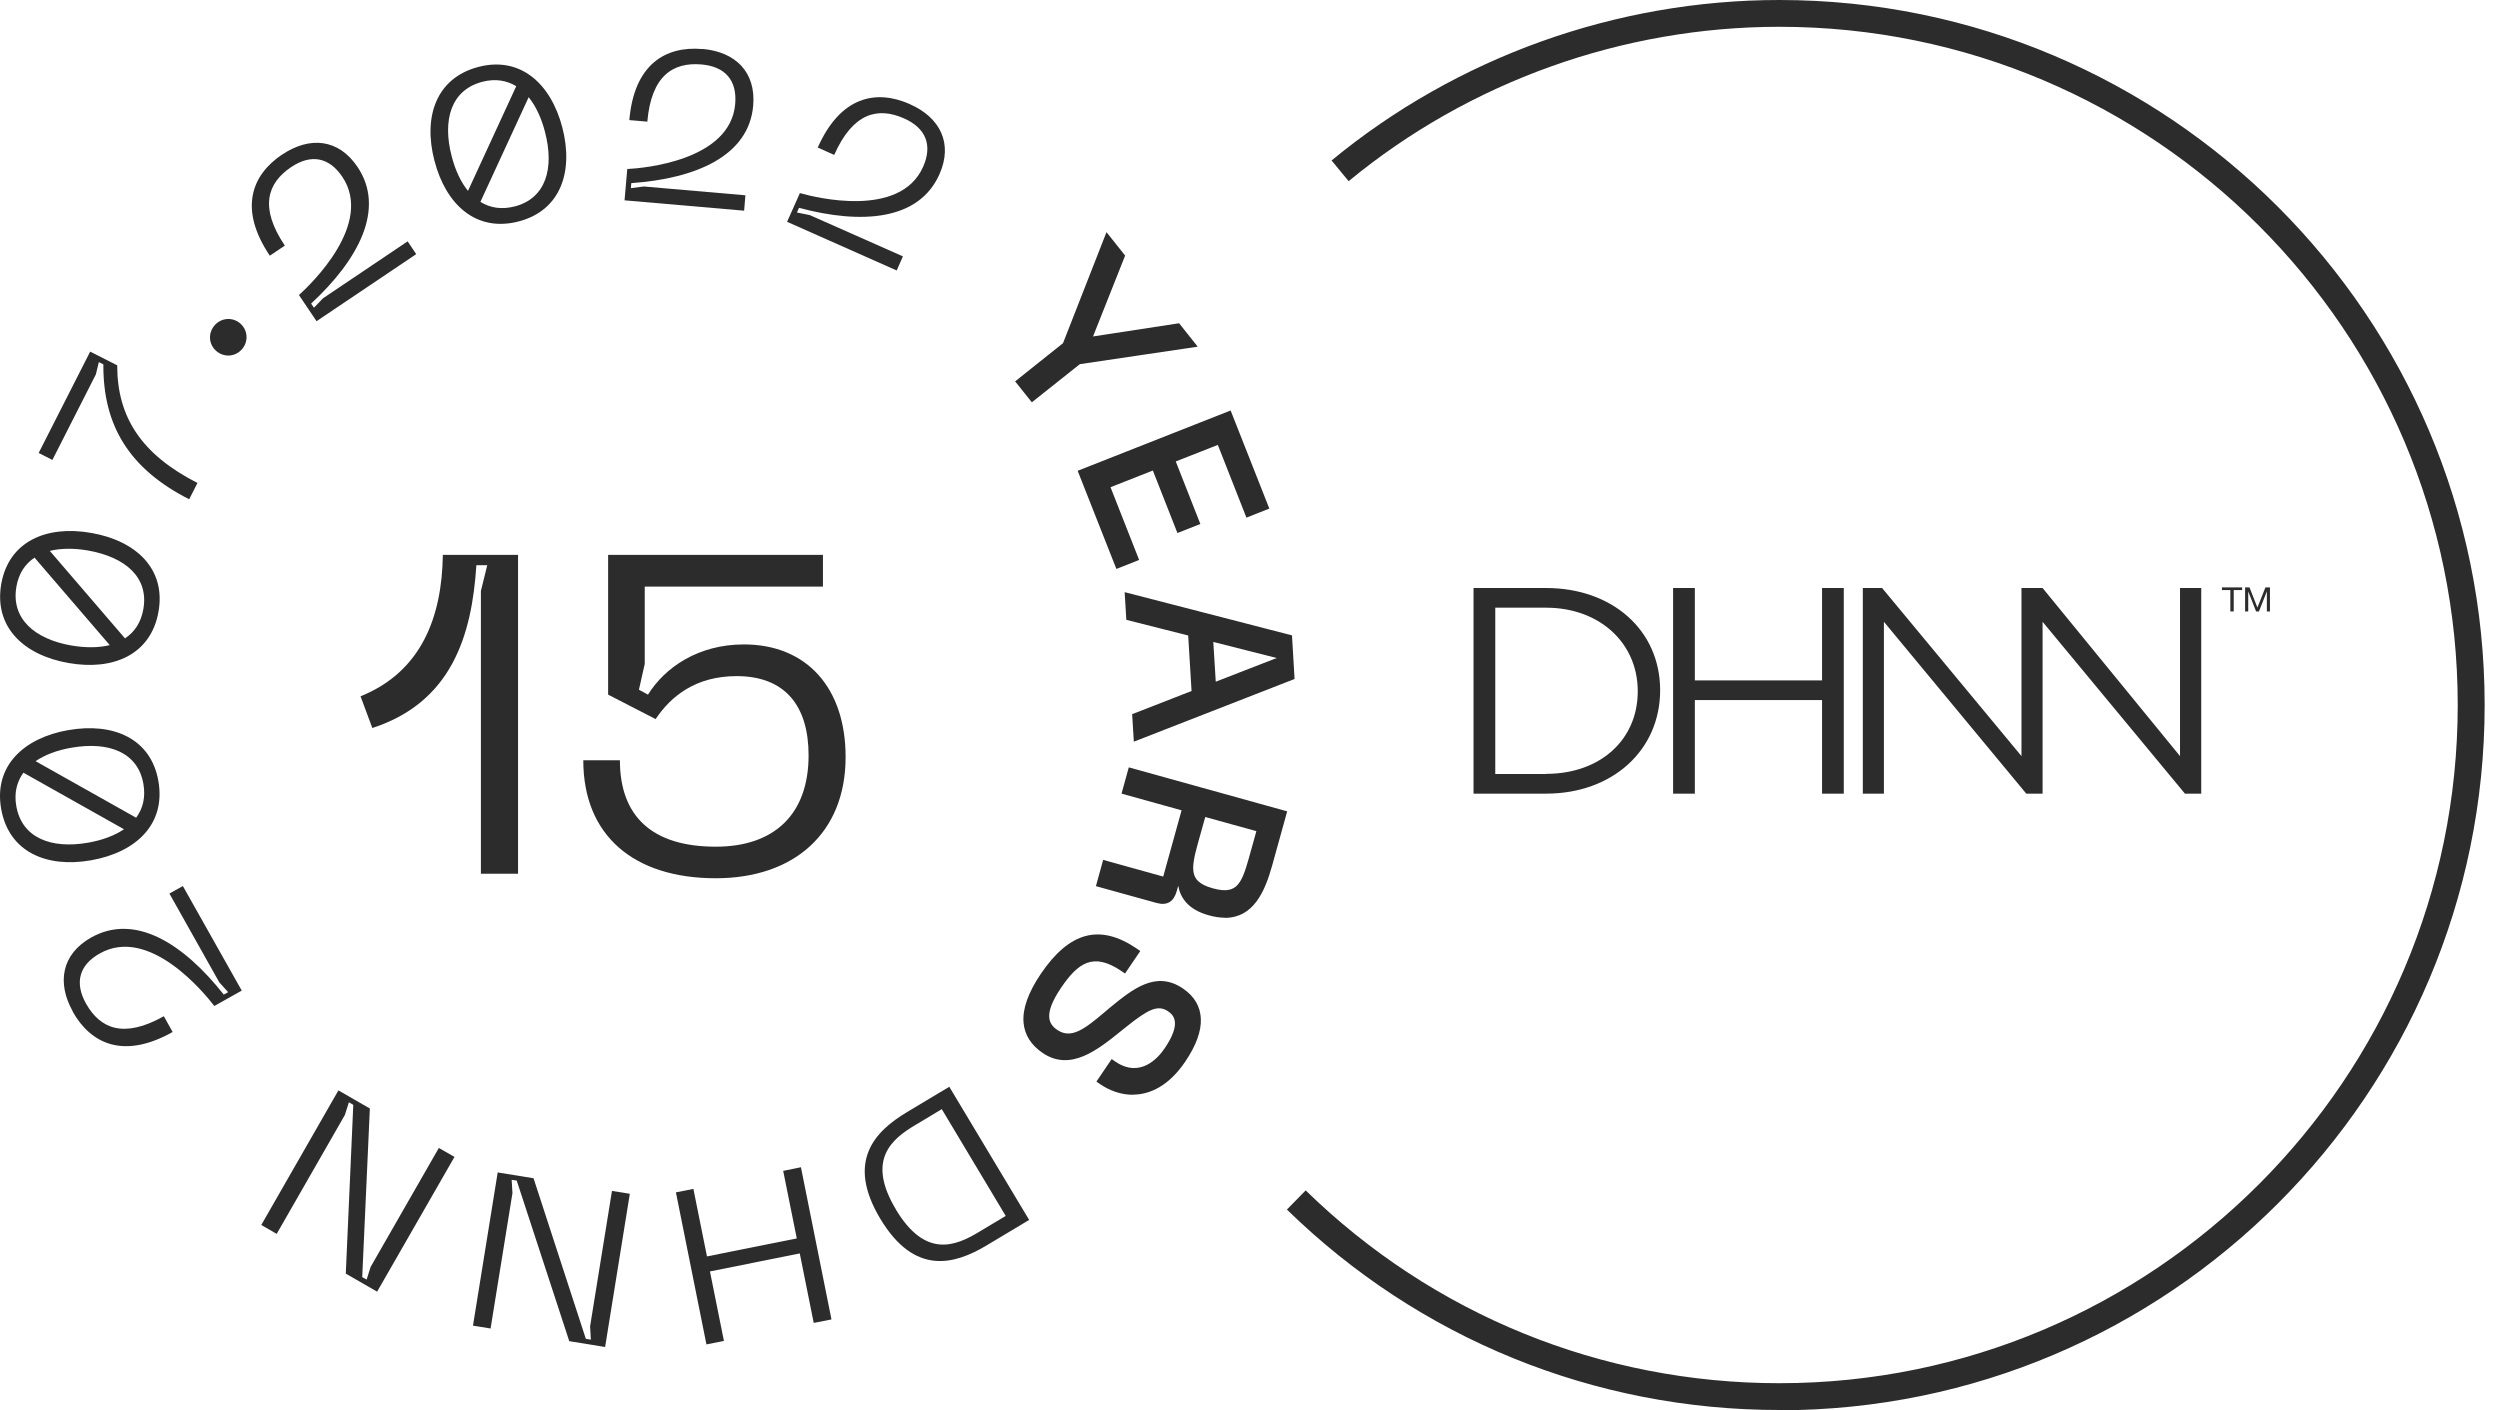 <svg width="156" height="88" viewBox="0 0 156 88" fill="none" xmlns="http://www.w3.org/2000/svg" class="svg-dh" data-v-090acfbc=""><path d="M111.03 87.984C99.482 87.984 88.564 83.543 80.303 75.476L81.474 74.281C89.428 82.041 99.926 86.312 111.038 86.312C134.377 86.312 153.362 67.328 153.362 43.992C153.362 20.655 134.377 1.672 111.038 1.672C101.251 1.672 91.697 5.087 84.155 11.305L83.089 10.013C90.93 3.553 100.855 0 111.038 0C135.297 0 155.042 19.735 155.042 44C155.042 68.265 135.306 88 111.038 88L111.03 87.984Z" fill="#2D2C2D" data-v-090acfbc=""/> <path d="M96.479 36.692H91.948V49.523H96.479C100.605 49.523 103.593 46.826 103.593 43.071C103.593 39.317 100.597 36.692 96.479 36.692ZM96.479 48.296H93.305V37.92H96.479C99.79 37.92 102.196 40.1 102.196 43.136C102.196 46.172 99.846 48.288 96.479 48.288V48.296ZM113.696 36.692H115.052V49.523H113.696V43.685H105.758V49.523H104.401V36.692H105.758V42.458H113.696V36.692ZM137.357 36.692V49.523H136.34L127.457 38.8V49.523H126.439L117.556 38.8V49.523H116.24V36.692H117.443L126.14 47.181V36.692H127.457L136.033 47.181V36.692H137.357ZM139.174 36.822H138.649V36.652H139.909V36.822H139.384V38.154H139.174V36.822ZM140.087 36.652H140.369L140.862 37.912L141.363 36.652H141.645V38.154H141.452V36.902L140.959 38.154H140.781L140.289 36.902V38.154H140.095V36.652H140.087Z" fill="#2D2C2D" data-v-090acfbc=""/> <path d="M4.546 63.121C3.537 61.329 3.844 59.544 5.685 58.502C8.431 56.96 11.451 58.882 13.963 62.063L14.237 61.91L13.688 61.304L10.571 55.757L11.411 55.289L15.085 61.813L13.373 62.774C12.767 61.983 9.319 57.751 6.226 59.496C4.918 60.23 4.651 61.345 5.37 62.629C6.25 64.187 7.712 64.825 10.223 63.412L10.773 64.397C7.728 66.109 5.677 65.148 4.538 63.129L4.546 63.121Z" fill="#2D2C2D" data-v-090acfbc=""/> <path d="M4.263 45.559C7.082 45.067 9.424 46.092 9.884 48.741C10.352 51.422 8.503 53.182 5.685 53.682C2.883 54.175 0.541 53.15 0.072 50.469C-0.396 47.812 1.461 46.052 4.255 45.559H4.263ZM5.499 52.584C6.395 52.423 7.155 52.14 7.736 51.745L1.461 48.216C1.049 48.789 0.872 49.475 1.017 50.299C1.364 52.285 3.189 52.988 5.491 52.584H5.499ZM4.457 46.657C3.561 46.811 2.802 47.102 2.22 47.497L8.495 51.026C8.923 50.444 9.093 49.75 8.947 48.91C8.6 46.932 6.775 46.254 4.465 46.657H4.457Z" fill="#2D2C2D" data-v-090acfbc=""/> <path d="M5.692 33.254C8.51 33.746 10.36 35.515 9.891 38.163C9.423 40.844 7.073 41.87 4.262 41.369C1.46 40.877 -0.389 39.108 0.079 36.435C0.548 33.787 2.89 32.761 5.692 33.254V33.254ZM4.456 40.279C5.353 40.432 6.16 40.424 6.847 40.255L2.155 34.796C1.565 35.192 1.17 35.781 1.024 36.605C0.677 38.591 2.147 39.875 4.448 40.279H4.456ZM5.498 34.352C4.602 34.199 3.794 34.207 3.108 34.376L7.8 39.835C8.397 39.439 8.801 38.842 8.946 38.002C9.294 36.023 7.816 34.764 5.498 34.352V34.352Z" fill="#2D2C2D" data-v-090acfbc=""/> <path d="M6.451 22.74L6.168 22.595L5.982 23.362L3.269 28.7L2.413 28.264L5.627 21.941L7.315 22.797C7.307 26.027 8.833 28.361 12.322 30.137L11.805 31.154C8.066 29.257 6.419 26.552 6.451 22.732V22.74Z" fill="#2D2C2D" data-v-090acfbc=""/> <path d="M13.495 21.901C13.018 21.489 12.97 20.786 13.39 20.302C13.802 19.825 14.512 19.769 14.989 20.181C15.473 20.601 15.514 21.311 15.102 21.788C14.682 22.272 13.979 22.321 13.495 21.901Z" fill="#2D2C2D" data-v-090acfbc=""/> <path d="M17.613 9.642C19.325 8.495 21.125 8.657 22.304 10.409C24.065 13.017 22.385 16.19 19.413 18.944L19.591 19.202L20.156 18.613L25.438 15.06L25.971 15.859L19.753 20.042L18.654 18.411C19.397 17.741 23.338 13.97 21.36 11.031C20.52 9.787 19.389 9.609 18.17 10.425C16.684 11.426 16.167 12.936 17.774 15.326L16.837 15.956C14.891 13.057 15.682 10.934 17.604 9.642H17.613Z" fill="#2D2C2D" data-v-090acfbc=""/> <path d="M35.089 7.954C35.807 10.716 34.976 13.138 32.367 13.817C29.735 14.503 27.829 12.799 27.11 10.03C26.391 7.276 27.223 4.862 29.856 4.175C32.464 3.497 34.37 5.201 35.089 7.954ZM28.184 9.747C28.41 10.627 28.758 11.362 29.202 11.911L32.214 5.378C31.608 5.015 30.906 4.894 30.098 5.104C28.144 5.613 27.595 7.486 28.184 9.747V9.747ZM34.007 8.229C33.781 7.349 33.433 6.622 32.989 6.065L29.977 12.597C30.591 12.977 31.301 13.09 32.125 12.88C34.063 12.371 34.604 10.506 34.007 8.229Z" fill="#2D2C2D" data-v-090acfbc=""/> <path d="M43.833 3.053C45.884 3.231 47.184 4.491 46.999 6.598C46.724 9.731 43.429 11.144 39.392 11.427L39.367 11.742L40.175 11.637L46.514 12.186L46.434 13.147L38.972 12.501L39.141 10.547C40.143 10.498 45.569 10.03 45.876 6.493C46.005 4.999 45.238 4.151 43.777 4.022C42 3.869 40.643 4.717 40.393 7.591L39.27 7.494C39.569 4.014 41.523 2.859 43.833 3.061V3.053Z" fill="#2D2C2D" data-v-090acfbc=""/> <path d="M56.778 6.501C58.66 7.333 59.483 8.948 58.619 10.878C57.343 13.753 53.774 14.019 49.857 12.969L49.728 13.26L50.528 13.421L56.342 15.997L55.954 16.878L49.114 13.841L49.914 12.049C50.875 12.323 56.164 13.648 57.602 10.41C58.207 9.045 57.763 7.987 56.415 7.39C54.783 6.663 53.225 7.026 52.054 9.667L51.028 9.206C52.441 6.017 54.662 5.557 56.786 6.501H56.778Z" fill="#2D2C2D" data-v-090acfbc=""/> <path d="M74.204 21.43L67.259 22.464L64.433 24.717L63.738 23.845L66.565 21.592L69.125 15.059L69.876 16.004L67.865 21.067L67.251 21.552L67.445 21.802L68.059 21.317L73.445 20.494L74.196 21.439L74.204 21.43Z" fill="#2D2C2D" data-v-090acfbc=""/> <path d="M64.394 25.113L63.344 23.797L66.332 21.415L69.045 14.486L70.208 15.948L68.205 20.995L73.576 20.171L74.738 21.633L67.382 22.723L64.385 25.105L64.394 25.113ZM64.151 23.886L64.49 24.305L67.155 22.182L67.382 22.149L66.897 21.544L66.808 21.762L64.143 23.886H64.151ZM68.197 21.584L67.503 22.141L73.689 21.221L73.349 20.793L68.205 21.584H68.197ZM69.223 15.625L66.937 21.447L67.64 20.89L69.562 16.053L69.223 15.625Z" fill="#2D2C2D" data-v-090acfbc=""/> <path d="M76.628 25.993L78.833 31.581L77.936 31.936L76.144 27.398L72.986 28.642L74.52 32.542L73.624 32.897L72.09 28.997L68.916 30.248L70.701 34.787L69.804 35.142L67.6 29.554L76.612 26.001L76.628 25.993Z" fill="#2D2C2D" data-v-090acfbc=""/> <path d="M69.661 35.498L67.246 29.377L76.791 25.614L79.206 31.735L77.777 32.3L75.992 27.762L73.367 28.795L74.902 32.696L73.472 33.261L71.938 29.361L69.297 30.402L71.082 34.94L69.653 35.506L69.661 35.498ZM67.989 29.7L69.984 34.755L70.347 34.609L68.562 30.071L72.269 28.61L73.803 32.51L74.167 32.364L72.632 28.464L76.323 27.011L78.116 31.549L78.479 31.404L76.485 26.349L68.005 29.692L67.989 29.7Z" fill="#2D2C2D" data-v-090acfbc=""/> <path d="M74.659 43.304L74.425 39.428L70.565 38.451L70.5 37.329L80.36 39.872L80.498 42.174L71.017 45.872L70.952 44.766L74.667 43.32L74.659 43.304ZM75.604 42.949L80.118 41.188L80.102 40.874L75.402 39.687L75.596 42.949H75.604Z" fill="#2D2C2D" data-v-090acfbc=""/> <path d="M70.751 46.276L70.646 44.564L74.353 43.119L74.143 39.655L70.283 38.678L70.178 36.95L80.62 39.647L80.781 42.368L70.743 46.284L70.751 46.276ZM71.244 44.944L71.276 45.453L80.192 41.972L80.159 41.472L75.33 43.353L75.088 39.307L80.103 40.583L80.07 40.091L70.8 37.701L70.832 38.225L74.692 39.203L74.95 43.498L71.244 44.944V44.944ZM75.71 40.059L75.863 42.537L79.666 41.06L75.718 40.059H75.71Z" fill="#2D2C2D" data-v-090acfbc=""/> <path d="M79.971 50.823L79.115 53.924C78.502 56.145 77.589 57.421 75.498 56.839C74.092 56.452 73.672 55.547 73.777 54.497L73.463 54.409L73.156 55.523C73.01 56.056 72.736 56.209 72.251 56.072L68.738 55.095L69.037 54.013L72.784 55.055L74.084 50.371L70.337 49.33L70.636 48.248L79.971 50.84V50.823ZM74.448 52.632C74.004 54.223 73.899 55.232 75.603 55.701C77.323 56.177 77.734 55.248 78.179 53.666L78.736 51.655L75.005 50.621L74.448 52.632V52.632Z" fill="#2D2C2D" data-v-090acfbc=""/> <path d="M76.436 57.266C76.129 57.266 75.79 57.218 75.419 57.112C74.135 56.757 73.65 56.014 73.521 55.271L73.432 55.594C73.335 55.934 73.19 56.16 72.98 56.289C72.77 56.418 72.503 56.434 72.172 56.345L68.385 55.296L68.837 53.656L72.584 54.698L73.731 50.564L69.984 49.522L70.436 47.883L80.32 50.628L79.384 54.004C78.923 55.659 78.205 57.274 76.428 57.274L76.436 57.266ZM74.054 54.948C74.11 55.764 74.611 56.297 75.572 56.563C77.252 57.032 78.164 56.265 78.835 53.842L79.618 51.024L70.832 48.585L70.686 49.118L74.433 50.16L73.343 54.076L73.884 54.23C73.868 53.77 73.981 53.22 74.167 52.55L74.805 50.265L79.093 51.452L78.455 53.737C78.205 54.65 77.979 55.255 77.575 55.659C77.098 56.127 76.444 56.232 75.532 55.974C74.764 55.764 74.28 55.433 74.054 54.94V54.948ZM69.087 54.9L72.318 55.796C72.487 55.845 72.608 55.845 72.681 55.796C72.762 55.748 72.826 55.635 72.875 55.441L72.891 55.376L69.233 54.359L69.087 54.892V54.9ZM75.209 50.976L74.724 52.712C74.506 53.511 74.385 54.093 74.498 54.52C74.571 54.811 74.772 55.183 75.685 55.433C76.598 55.691 76.961 55.473 77.179 55.263C77.494 54.956 77.688 54.399 77.914 53.6L78.398 51.864L75.217 50.984L75.209 50.976Z" fill="#2D2C2D" data-v-090acfbc=""/> <path d="M65.186 60.942C67.084 58.148 68.885 58.156 70.767 59.432L70.137 60.36C68.239 59.068 67.133 59.795 65.986 61.483C65.057 62.847 64.855 63.857 65.825 64.511C67.044 65.335 68.247 64.099 69.491 63.082C71.041 61.822 72.253 60.966 73.674 61.935C74.901 62.767 75.063 64.139 73.722 66.118C72.115 68.484 70.129 68.314 68.82 67.426L69.45 66.489C70.815 67.418 72.091 66.804 72.923 65.577C73.674 64.471 73.948 63.477 73.06 62.88C72.22 62.306 71.429 62.807 70.129 63.849C68.578 65.084 66.907 66.61 65.235 65.48C64.04 64.672 63.58 63.316 65.186 60.95V60.942Z" fill="#2D2C2D" data-v-090acfbc=""/> <path d="M70.693 68.314C69.95 68.314 69.24 68.056 68.65 67.652L68.416 67.491L69.369 66.085L69.603 66.247C71.154 67.297 72.276 66.013 72.68 65.407C73.698 63.905 73.286 63.372 72.89 63.106C72.252 62.678 71.654 62.977 70.298 64.059L69.975 64.317C68.489 65.52 66.793 66.877 65.065 65.706C64.338 65.213 63.934 64.576 63.869 63.808C63.797 62.953 64.16 61.935 64.944 60.772C66.728 58.14 68.626 57.631 70.919 59.181L71.154 59.343L70.201 60.748L69.966 60.587C68.222 59.408 67.269 60.078 66.211 61.636C65.073 63.324 65.452 63.913 65.977 64.269C66.825 64.842 67.649 64.245 68.892 63.187L69.296 62.847C70.693 61.709 72.139 60.538 73.819 61.685C74.529 62.169 74.901 62.799 74.933 63.574C74.965 64.35 74.634 65.254 73.948 66.263C72.938 67.749 71.767 68.306 70.685 68.306L70.693 68.314ZM69.216 67.329C70.015 67.773 71.832 68.371 73.479 65.948C74.093 65.044 74.392 64.253 74.368 63.599C74.344 63.009 74.061 62.541 73.504 62.161C72.26 61.321 71.226 62.024 69.66 63.292L69.264 63.623C68.166 64.551 66.922 65.601 65.654 64.737C64.281 63.808 65.049 62.339 65.735 61.313C66.728 59.844 67.94 58.681 70.039 59.957L70.354 59.496C68.448 58.326 66.962 58.81 65.412 61.087C64.701 62.137 64.37 63.033 64.435 63.752C64.483 64.341 64.798 64.826 65.388 65.222C66.769 66.158 68.214 64.987 69.619 63.865L69.942 63.606C71.251 62.565 72.187 61.927 73.213 62.63C74.142 63.259 74.117 64.301 73.156 65.722C72.187 67.159 70.814 67.579 69.53 66.861L69.224 67.321L69.216 67.329Z" fill="#2D2C2D" data-v-090acfbc=""/> <path d="M54.931 76.051C52.783 72.466 54.584 70.6 56.595 69.397L59.236 67.814L64.219 76.123L61.578 77.706C59.559 78.917 57.072 79.62 54.931 76.051V76.051ZM55.901 75.469C57.734 78.53 59.615 77.763 61.085 76.874L62.757 75.873L58.767 69.211L57.096 70.213C55.626 71.093 54.059 72.385 55.901 75.461V75.469Z" fill="#2D2C2D" data-v-090acfbc=""/> <path d="M44.083 83.899L42.177 74.403L43.267 74.185L44.115 78.4L49.719 77.278L48.871 73.062L49.978 72.836L51.884 82.332L50.777 82.55L49.905 78.214L44.301 79.337L45.173 83.673L44.083 83.891V83.899Z" fill="#2D2C2D" data-v-090acfbc=""/> <path d="M37.759 84.053L35.522 83.689L32.243 73.668L31.928 73.62L31.977 74.452L30.612 82.898L29.514 82.72L31.056 73.16L33.293 73.523L36.556 83.544L36.87 83.593L36.822 82.761L38.187 74.314L39.301 74.492L37.759 84.053Z" fill="#2D2C2D" data-v-090acfbc=""/> <path d="M23.539 80.604L21.577 79.474L22.045 68.944L21.771 68.782L21.52 69.574L17.265 76.995L16.304 76.438L21.117 68.04L23.079 69.17L22.603 79.692L22.877 79.845L23.128 79.054L27.383 71.633L28.36 72.19L23.539 80.588V80.604Z" fill="#2D2C2D" data-v-090acfbc=""/> <path d="M27.642 34.623H32.326V54.52H30.008V36.876L30.404 35.269H29.726C29.443 39.67 28.175 43.821 23.233 45.428L22.498 43.449C26.277 41.923 27.578 38.54 27.634 34.615L27.642 34.623Z" fill="#2D2C2D" data-v-090acfbc=""/> <path d="M38.682 47.439C38.682 50.935 40.685 52.833 44.666 52.833C48.332 52.833 50.456 50.798 50.456 47.132C50.456 44.08 49.019 42.19 45.966 42.19C43.422 42.19 41.872 43.434 40.911 44.871L37.947 43.345V34.624H51.352V36.602H40.232V41.431L39.869 43.038L40.434 43.345C41.508 41.625 43.592 40.212 46.418 40.212C50.343 40.212 52.766 42.925 52.766 47.237C52.766 52.009 49.519 54.803 44.666 54.803C39.554 54.803 36.397 52.146 36.397 47.439H38.682V47.439Z" fill="#2D2C2D" data-v-090acfbc=""/></svg>